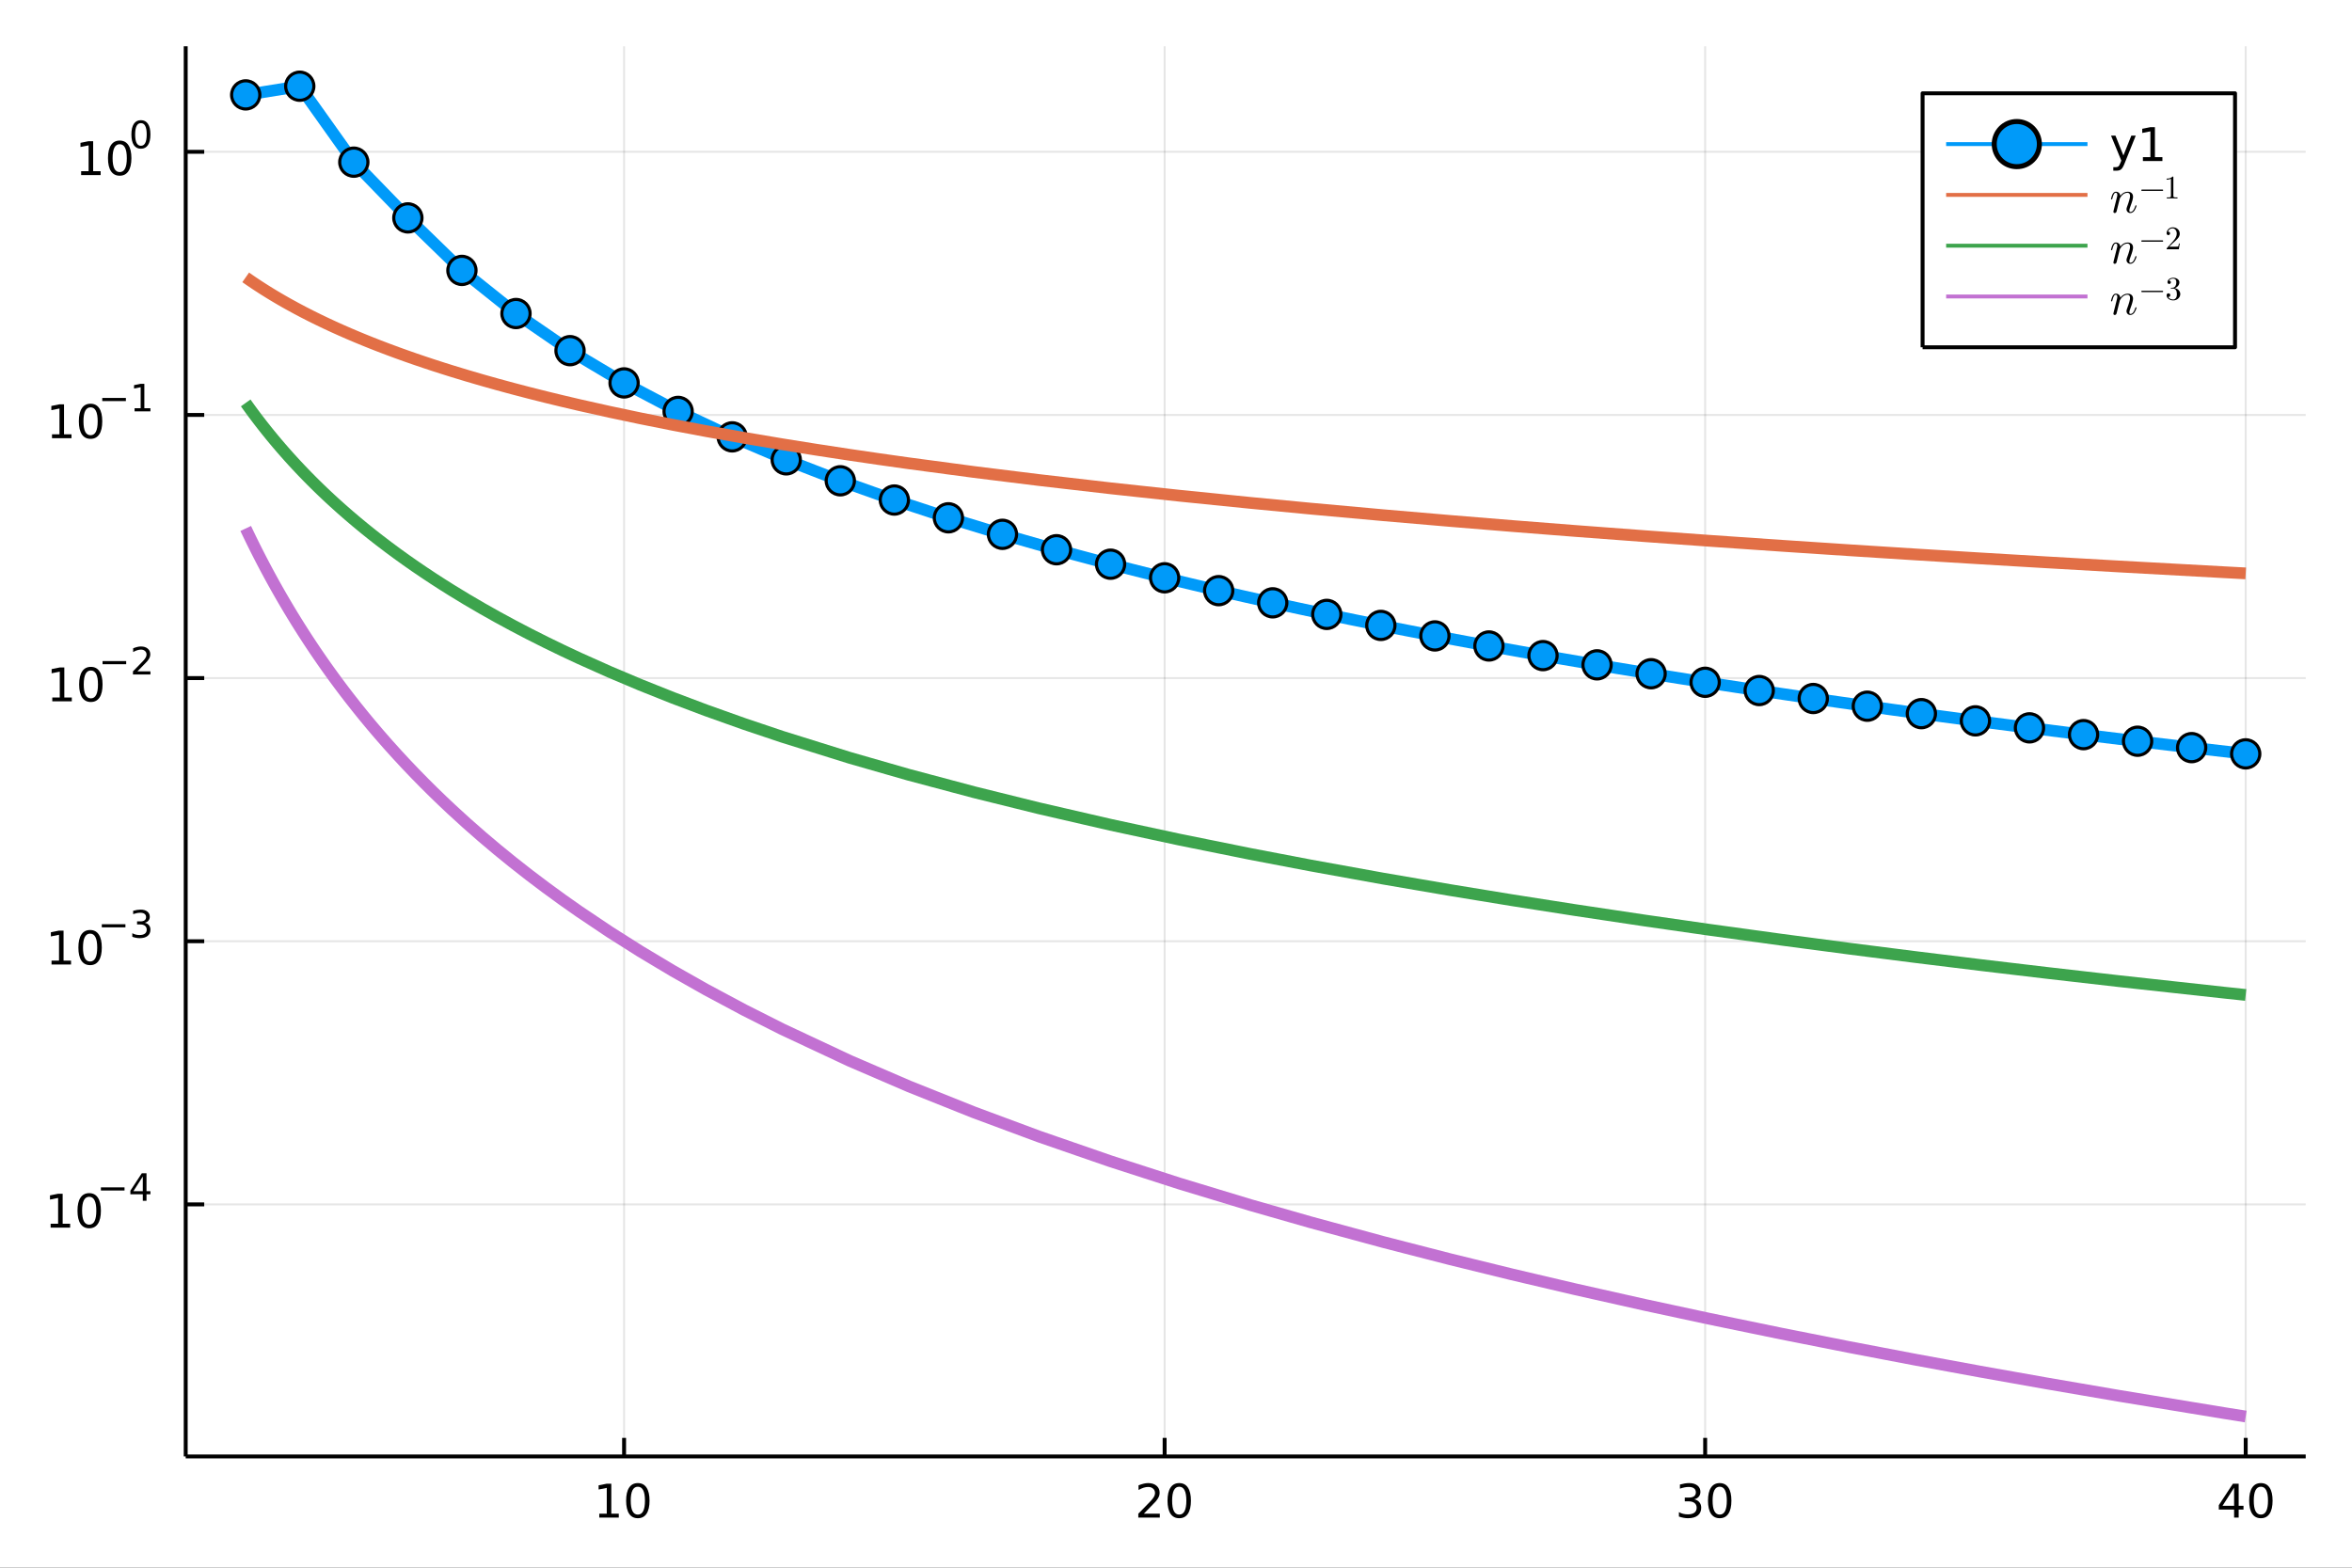 <?xml version="1.0" encoding="utf-8"?>
<svg xmlns="http://www.w3.org/2000/svg" xmlns:xlink="http://www.w3.org/1999/xlink" width="600" height="400" viewBox="0 0 2400 1600">
<rect x="0" y="0" width="2400" height="1600" fill="#333333" stroke="none"/>
<defs>
  <clipPath id="clip930">
    <rect x="0" y="0" width="2400" height="1600"/>
  </clipPath>
</defs>
<path clip-path="url(#clip930)" d="
M0 1600 L2400 1600 L2400 0 L0 0  Z
  " fill="#ffffff" fill-rule="evenodd" fill-opacity="1"/>
<defs>
  <clipPath id="clip931">
    <rect x="480" y="0" width="1681" height="1600"/>
  </clipPath>
</defs>
<defs>
  <clipPath id="clip932">
    <rect x="213" y="47" width="2140" height="1440"/>
  </clipPath>
</defs>
<path clip-path="url(#clip930)" d="
M189.496 1486.45 L2352.76 1486.45 L2352.76 47.244 L189.496 47.244  Z
  " fill="#ffffff" fill-rule="evenodd" fill-opacity="1"/>
<defs>
  <clipPath id="clip933">
    <rect x="189" y="47" width="2164" height="1440"/>
  </clipPath>
</defs>
<polyline clip-path="url(#clip933)" style="stroke:#000000; stroke-linecap:butt; stroke-linejoin:round; stroke-width:2; stroke-opacity:0.1; fill:none" points="
  636.82,1486.45 636.82,47.244 
  "/>
<polyline clip-path="url(#clip933)" style="stroke:#000000; stroke-linecap:butt; stroke-linejoin:round; stroke-width:2; stroke-opacity:0.1; fill:none" points="
  1188.39,1486.45 1188.39,47.244 
  "/>
<polyline clip-path="url(#clip933)" style="stroke:#000000; stroke-linecap:butt; stroke-linejoin:round; stroke-width:2; stroke-opacity:0.1; fill:none" points="
  1739.96,1486.45 1739.96,47.244 
  "/>
<polyline clip-path="url(#clip933)" style="stroke:#000000; stroke-linecap:butt; stroke-linejoin:round; stroke-width:2; stroke-opacity:0.1; fill:none" points="
  2291.53,1486.45 2291.53,47.244 
  "/>
<polyline clip-path="url(#clip930)" style="stroke:#000000; stroke-linecap:butt; stroke-linejoin:round; stroke-width:4; stroke-opacity:1; fill:none" points="
  189.496,1486.45 2352.76,1486.45 
  "/>
<polyline clip-path="url(#clip930)" style="stroke:#000000; stroke-linecap:butt; stroke-linejoin:round; stroke-width:4; stroke-opacity:1; fill:none" points="
  636.82,1486.45 636.82,1467.55 
  "/>
<polyline clip-path="url(#clip930)" style="stroke:#000000; stroke-linecap:butt; stroke-linejoin:round; stroke-width:4; stroke-opacity:1; fill:none" points="
  1188.39,1486.45 1188.39,1467.55 
  "/>
<polyline clip-path="url(#clip930)" style="stroke:#000000; stroke-linecap:butt; stroke-linejoin:round; stroke-width:4; stroke-opacity:1; fill:none" points="
  1739.96,1486.45 1739.96,1467.55 
  "/>
<polyline clip-path="url(#clip930)" style="stroke:#000000; stroke-linecap:butt; stroke-linejoin:round; stroke-width:4; stroke-opacity:1; fill:none" points="
  2291.53,1486.45 2291.53,1467.55 
  "/>
<path clip-path="url(#clip930)" d="M611.507 1544.91 L619.146 1544.91 L619.146 1518.55 L610.836 1520.21 L610.836 1515.95 L619.1 1514.29 L623.776 1514.29 L623.776 1544.91 L631.415 1544.91 L631.415 1548.85 L611.507 1548.85 L611.507 1544.91 Z" fill="#000000" fill-rule="evenodd" fill-opacity="1" /><path clip-path="url(#clip930)" d="M650.859 1517.37 Q647.248 1517.37 645.419 1520.93 Q643.614 1524.47 643.614 1531.6 Q643.614 1538.71 645.419 1542.27 Q647.248 1545.82 650.859 1545.82 Q654.493 1545.82 656.299 1542.27 Q658.127 1538.71 658.127 1531.6 Q658.127 1524.47 656.299 1520.93 Q654.493 1517.37 650.859 1517.37 M650.859 1513.66 Q656.669 1513.66 659.725 1518.27 Q662.803 1522.85 662.803 1531.6 Q662.803 1540.33 659.725 1544.94 Q656.669 1549.52 650.859 1549.52 Q645.049 1549.52 641.97 1544.94 Q638.915 1540.33 638.915 1531.6 Q638.915 1522.85 641.97 1518.27 Q645.049 1513.66 650.859 1513.66 Z" fill="#000000" fill-rule="evenodd" fill-opacity="1" /><path clip-path="url(#clip930)" d="M1167.16 1544.91 L1183.48 1544.91 L1183.48 1548.85 L1161.54 1548.85 L1161.54 1544.91 Q1164.2 1542.16 1168.78 1537.53 Q1173.39 1532.88 1174.57 1531.53 Q1176.82 1529.01 1177.7 1527.27 Q1178.6 1525.51 1178.6 1523.82 Q1178.6 1521.07 1176.65 1519.33 Q1174.73 1517.6 1171.63 1517.6 Q1169.43 1517.6 1166.98 1518.36 Q1164.55 1519.13 1161.77 1520.68 L1161.77 1515.95 Q1164.59 1514.82 1167.05 1514.24 Q1169.5 1513.66 1171.54 1513.66 Q1176.91 1513.66 1180.1 1516.35 Q1183.3 1519.03 1183.3 1523.52 Q1183.3 1525.65 1182.49 1527.57 Q1181.7 1529.47 1179.59 1532.07 Q1179.02 1532.74 1175.91 1535.95 Q1172.81 1539.15 1167.16 1544.91 Z" fill="#000000" fill-rule="evenodd" fill-opacity="1" /><path clip-path="url(#clip930)" d="M1203.3 1517.37 Q1199.69 1517.37 1197.86 1520.93 Q1196.05 1524.47 1196.05 1531.6 Q1196.05 1538.71 1197.86 1542.27 Q1199.69 1545.82 1203.3 1545.82 Q1206.93 1545.82 1208.74 1542.27 Q1210.57 1538.71 1210.57 1531.6 Q1210.57 1524.47 1208.74 1520.93 Q1206.93 1517.37 1203.3 1517.37 M1203.3 1513.66 Q1209.11 1513.66 1212.16 1518.27 Q1215.24 1522.85 1215.24 1531.6 Q1215.24 1540.33 1212.16 1544.94 Q1209.11 1549.52 1203.3 1549.52 Q1197.49 1549.52 1194.41 1544.94 Q1191.35 1540.33 1191.35 1531.6 Q1191.35 1522.85 1194.41 1518.27 Q1197.49 1513.66 1203.3 1513.66 Z" fill="#000000" fill-rule="evenodd" fill-opacity="1" /><path clip-path="url(#clip930)" d="M1728.8 1530.21 Q1732.16 1530.93 1734.04 1533.2 Q1735.93 1535.47 1735.93 1538.8 Q1735.93 1543.92 1732.41 1546.72 Q1728.9 1549.52 1722.41 1549.52 Q1720.24 1549.52 1717.92 1549.08 Q1715.63 1548.66 1713.18 1547.81 L1713.18 1543.29 Q1715.12 1544.43 1717.44 1545.01 Q1719.75 1545.58 1722.28 1545.58 Q1726.67 1545.58 1728.97 1543.85 Q1731.28 1542.11 1731.28 1538.8 Q1731.28 1535.75 1729.13 1534.03 Q1727 1532.3 1723.18 1532.3 L1719.15 1532.3 L1719.15 1528.45 L1723.36 1528.45 Q1726.81 1528.45 1728.64 1527.09 Q1730.47 1525.7 1730.47 1523.11 Q1730.47 1520.45 1728.57 1519.03 Q1726.7 1517.6 1723.18 1517.6 Q1721.26 1517.6 1719.06 1518.01 Q1716.86 1518.43 1714.22 1519.31 L1714.22 1515.14 Q1716.88 1514.4 1719.2 1514.03 Q1721.54 1513.66 1723.6 1513.66 Q1728.92 1513.66 1732.02 1516.09 Q1735.12 1518.5 1735.12 1522.62 Q1735.12 1525.49 1733.48 1527.48 Q1731.84 1529.45 1728.8 1530.21 Z" fill="#000000" fill-rule="evenodd" fill-opacity="1" /><path clip-path="url(#clip930)" d="M1754.8 1517.37 Q1751.19 1517.37 1749.36 1520.93 Q1747.55 1524.47 1747.55 1531.6 Q1747.55 1538.71 1749.36 1542.27 Q1751.19 1545.82 1754.8 1545.82 Q1758.43 1545.82 1760.24 1542.27 Q1762.07 1538.71 1762.07 1531.6 Q1762.07 1524.47 1760.24 1520.93 Q1758.43 1517.37 1754.8 1517.37 M1754.8 1513.66 Q1760.61 1513.66 1763.66 1518.27 Q1766.74 1522.85 1766.74 1531.6 Q1766.74 1540.33 1763.66 1544.94 Q1760.61 1549.52 1754.8 1549.52 Q1748.99 1549.52 1745.91 1544.94 Q1742.85 1540.33 1742.85 1531.6 Q1742.85 1522.85 1745.91 1518.27 Q1748.99 1513.66 1754.8 1513.66 Z" fill="#000000" fill-rule="evenodd" fill-opacity="1" /><path clip-path="url(#clip930)" d="M2279.7 1518.36 L2267.9 1536.81 L2279.7 1536.81 L2279.7 1518.36 M2278.48 1514.29 L2284.36 1514.29 L2284.36 1536.81 L2289.29 1536.81 L2289.29 1540.7 L2284.36 1540.7 L2284.36 1548.85 L2279.7 1548.85 L2279.7 1540.7 L2264.1 1540.7 L2264.1 1536.19 L2278.48 1514.29 Z" fill="#000000" fill-rule="evenodd" fill-opacity="1" /><path clip-path="url(#clip930)" d="M2307.02 1517.37 Q2303.41 1517.37 2301.58 1520.93 Q2299.77 1524.47 2299.77 1531.6 Q2299.77 1538.71 2301.58 1542.27 Q2303.41 1545.82 2307.02 1545.82 Q2310.65 1545.82 2312.46 1542.27 Q2314.29 1538.71 2314.29 1531.6 Q2314.29 1524.47 2312.46 1520.93 Q2310.65 1517.37 2307.02 1517.37 M2307.02 1513.66 Q2312.83 1513.66 2315.88 1518.27 Q2318.96 1522.85 2318.96 1531.6 Q2318.96 1540.33 2315.88 1544.94 Q2312.83 1549.52 2307.02 1549.52 Q2301.21 1549.52 2298.13 1544.94 Q2295.07 1540.33 2295.07 1531.6 Q2295.07 1522.85 2298.13 1518.27 Q2301.21 1513.66 2307.02 1513.66 Z" fill="#000000" fill-rule="evenodd" fill-opacity="1" /><polyline clip-path="url(#clip933)" style="stroke:#000000; stroke-linecap:butt; stroke-linejoin:round; stroke-width:2; stroke-opacity:0.1; fill:none" points="
  189.496,1229.2 2352.76,1229.2 
  "/>
<polyline clip-path="url(#clip933)" style="stroke:#000000; stroke-linecap:butt; stroke-linejoin:round; stroke-width:2; stroke-opacity:0.1; fill:none" points="
  189.496,960.634 2352.76,960.634 
  "/>
<polyline clip-path="url(#clip933)" style="stroke:#000000; stroke-linecap:butt; stroke-linejoin:round; stroke-width:2; stroke-opacity:0.1; fill:none" points="
  189.496,692.066 2352.76,692.066 
  "/>
<polyline clip-path="url(#clip933)" style="stroke:#000000; stroke-linecap:butt; stroke-linejoin:round; stroke-width:2; stroke-opacity:0.1; fill:none" points="
  189.496,423.499 2352.76,423.499 
  "/>
<polyline clip-path="url(#clip933)" style="stroke:#000000; stroke-linecap:butt; stroke-linejoin:round; stroke-width:2; stroke-opacity:0.1; fill:none" points="
  189.496,154.931 2352.76,154.931 
  "/>
<polyline clip-path="url(#clip930)" style="stroke:#000000; stroke-linecap:butt; stroke-linejoin:round; stroke-width:4; stroke-opacity:1; fill:none" points="
  189.496,1486.45 189.496,47.244 
  "/>
<polyline clip-path="url(#clip930)" style="stroke:#000000; stroke-linecap:butt; stroke-linejoin:round; stroke-width:4; stroke-opacity:1; fill:none" points="
  189.496,1229.2 208.394,1229.2 
  "/>
<polyline clip-path="url(#clip930)" style="stroke:#000000; stroke-linecap:butt; stroke-linejoin:round; stroke-width:4; stroke-opacity:1; fill:none" points="
  189.496,960.634 208.394,960.634 
  "/>
<polyline clip-path="url(#clip930)" style="stroke:#000000; stroke-linecap:butt; stroke-linejoin:round; stroke-width:4; stroke-opacity:1; fill:none" points="
  189.496,692.066 208.394,692.066 
  "/>
<polyline clip-path="url(#clip930)" style="stroke:#000000; stroke-linecap:butt; stroke-linejoin:round; stroke-width:4; stroke-opacity:1; fill:none" points="
  189.496,423.499 208.394,423.499 
  "/>
<polyline clip-path="url(#clip930)" style="stroke:#000000; stroke-linecap:butt; stroke-linejoin:round; stroke-width:4; stroke-opacity:1; fill:none" points="
  189.496,154.931 208.394,154.931 
  "/>
<path clip-path="url(#clip930)" d="M51.663 1248.99 L59.302 1248.99 L59.302 1222.63 L50.992 1224.3 L50.992 1220.04 L59.256 1218.37 L63.932 1218.37 L63.932 1248.99 L71.571 1248.99 L71.571 1252.93 L51.663 1252.93 L51.663 1248.99 Z" fill="#000000" fill-rule="evenodd" fill-opacity="1" /><path clip-path="url(#clip930)" d="M91.015 1221.45 Q87.404 1221.45 85.575 1225.01 Q83.77 1228.55 83.77 1235.68 Q83.77 1242.79 85.575 1246.36 Q87.404 1249.9 91.015 1249.9 Q94.649 1249.9 96.455 1246.36 Q98.284 1242.79 98.284 1235.68 Q98.284 1228.55 96.455 1225.01 Q94.649 1221.45 91.015 1221.45 M91.015 1217.74 Q96.825 1217.74 99.881 1222.35 Q102.959 1226.93 102.959 1235.68 Q102.959 1244.41 99.881 1249.02 Q96.825 1253.6 91.015 1253.6 Q85.205 1253.6 82.126 1249.02 Q79.071 1244.41 79.071 1235.68 Q79.071 1226.93 82.126 1222.35 Q85.205 1217.74 91.015 1217.74 Z" fill="#000000" fill-rule="evenodd" fill-opacity="1" /><path clip-path="url(#clip930)" d="M102.959 1211.85 L127.071 1211.85 L127.071 1215.04 L102.959 1215.04 L102.959 1211.85 Z" fill="#000000" fill-rule="evenodd" fill-opacity="1" /><path clip-path="url(#clip930)" d="M145.71 1200.75 L136.118 1215.74 L145.71 1215.74 L145.71 1200.75 M144.713 1197.44 L149.49 1197.44 L149.49 1215.74 L153.496 1215.74 L153.496 1218.9 L149.49 1218.9 L149.49 1225.52 L145.71 1225.52 L145.71 1218.9 L133.033 1218.9 L133.033 1215.23 L144.713 1197.44 Z" fill="#000000" fill-rule="evenodd" fill-opacity="1" /><path clip-path="url(#clip930)" d="M52.585 980.427 L60.224 980.427 L60.224 954.061 L51.914 955.728 L51.914 951.468 L60.178 949.802 L64.853 949.802 L64.853 980.427 L72.492 980.427 L72.492 984.362 L52.585 984.362 L52.585 980.427 Z" fill="#000000" fill-rule="evenodd" fill-opacity="1" /><path clip-path="url(#clip930)" d="M91.937 952.88 Q88.326 952.88 86.497 956.445 Q84.691 959.987 84.691 967.116 Q84.691 974.223 86.497 977.788 Q88.326 981.329 91.937 981.329 Q95.571 981.329 97.376 977.788 Q99.205 974.223 99.205 967.116 Q99.205 959.987 97.376 956.445 Q95.571 952.88 91.937 952.88 M91.937 949.177 Q97.747 949.177 100.802 953.783 Q103.881 958.366 103.881 967.116 Q103.881 975.843 100.802 980.45 Q97.747 985.033 91.937 985.033 Q86.126 985.033 83.048 980.45 Q79.992 975.843 79.992 967.116 Q79.992 958.366 83.048 953.783 Q86.126 949.177 91.937 949.177 Z" fill="#000000" fill-rule="evenodd" fill-opacity="1" /><path clip-path="url(#clip930)" d="M103.881 943.278 L127.993 943.278 L127.993 946.475 L103.881 946.475 L103.881 943.278 Z" fill="#000000" fill-rule="evenodd" fill-opacity="1" /><path clip-path="url(#clip930)" d="M147.703 941.811 Q150.43 942.394 151.954 944.237 Q153.496 946.08 153.496 948.789 Q153.496 952.945 150.637 955.221 Q147.778 957.497 142.512 957.497 Q140.744 957.497 138.863 957.139 Q137.002 956.801 135.008 956.105 L135.008 952.437 Q136.588 953.359 138.469 953.829 Q140.349 954.299 142.399 954.299 Q145.973 954.299 147.835 952.889 Q149.716 951.478 149.716 948.789 Q149.716 946.306 147.966 944.914 Q146.236 943.504 143.133 943.504 L139.86 943.504 L139.86 940.382 L143.283 940.382 Q146.086 940.382 147.571 939.272 Q149.057 938.144 149.057 936.037 Q149.057 933.874 147.515 932.727 Q145.992 931.561 143.133 931.561 Q141.572 931.561 139.785 931.899 Q137.998 932.238 135.854 932.953 L135.854 929.567 Q138.017 928.965 139.898 928.664 Q141.797 928.363 143.471 928.363 Q147.797 928.363 150.317 930.338 Q152.838 932.294 152.838 935.642 Q152.838 937.974 151.502 939.592 Q150.167 941.19 147.703 941.811 Z" fill="#000000" fill-rule="evenodd" fill-opacity="1" /><path clip-path="url(#clip930)" d="M53.356 711.859 L60.995 711.859 L60.995 685.493 L52.685 687.16 L52.685 682.901 L60.949 681.234 L65.625 681.234 L65.625 711.859 L73.263 711.859 L73.263 715.794 L53.356 715.794 L53.356 711.859 Z" fill="#000000" fill-rule="evenodd" fill-opacity="1" /><path clip-path="url(#clip930)" d="M92.708 684.313 Q89.097 684.313 87.268 687.877 Q85.462 691.419 85.462 698.549 Q85.462 705.655 87.268 709.22 Q89.097 712.762 92.708 712.762 Q96.342 712.762 98.147 709.22 Q99.976 705.655 99.976 698.549 Q99.976 691.419 98.147 687.877 Q96.342 684.313 92.708 684.313 M92.708 680.609 Q98.518 680.609 101.573 685.215 Q104.652 689.799 104.652 698.549 Q104.652 707.276 101.573 711.882 Q98.518 716.465 92.708 716.465 Q86.898 716.465 83.819 711.882 Q80.763 707.276 80.763 698.549 Q80.763 689.799 83.819 685.215 Q86.898 680.609 92.708 680.609 Z" fill="#000000" fill-rule="evenodd" fill-opacity="1" /><path clip-path="url(#clip930)" d="M104.652 674.71 L128.764 674.71 L128.764 677.908 L104.652 677.908 L104.652 674.71 Z" fill="#000000" fill-rule="evenodd" fill-opacity="1" /><path clip-path="url(#clip930)" d="M140.236 685.186 L153.496 685.186 L153.496 688.384 L135.666 688.384 L135.666 685.186 Q137.829 682.948 141.553 679.187 Q145.296 675.406 146.255 674.315 Q148.079 672.265 148.794 670.855 Q149.527 669.425 149.527 668.052 Q149.527 665.814 147.948 664.404 Q146.387 662.993 143.866 662.993 Q142.08 662.993 140.086 663.614 Q138.111 664.234 135.854 665.495 L135.854 661.658 Q138.149 660.736 140.142 660.266 Q142.136 659.796 143.791 659.796 Q148.155 659.796 150.75 661.977 Q153.345 664.159 153.345 667.808 Q153.345 669.538 152.687 671.099 Q152.048 672.641 150.336 674.748 Q149.866 675.293 147.346 677.908 Q144.826 680.503 140.236 685.186 Z" fill="#000000" fill-rule="evenodd" fill-opacity="1" /><path clip-path="url(#clip930)" d="M53.055 443.291 L60.694 443.291 L60.694 416.926 L52.384 418.592 L52.384 414.333 L60.648 412.666 L65.324 412.666 L65.324 443.291 L72.963 443.291 L72.963 447.226 L53.055 447.226 L53.055 443.291 Z" fill="#000000" fill-rule="evenodd" fill-opacity="1" /><path clip-path="url(#clip930)" d="M92.407 415.745 Q88.796 415.745 86.967 419.31 Q85.162 422.851 85.162 429.981 Q85.162 437.087 86.967 440.652 Q88.796 444.194 92.407 444.194 Q96.041 444.194 97.847 440.652 Q99.675 437.087 99.675 429.981 Q99.675 422.851 97.847 419.31 Q96.041 415.745 92.407 415.745 M92.407 412.041 Q98.217 412.041 101.273 416.648 Q104.351 421.231 104.351 429.981 Q104.351 438.708 101.273 443.314 Q98.217 447.898 92.407 447.898 Q86.597 447.898 83.518 443.314 Q80.463 438.708 80.463 429.981 Q80.463 421.231 83.518 416.648 Q86.597 412.041 92.407 412.041 Z" fill="#000000" fill-rule="evenodd" fill-opacity="1" /><path clip-path="url(#clip930)" d="M104.351 406.143 L128.463 406.143 L128.463 409.34 L104.351 409.34 L104.351 406.143 Z" fill="#000000" fill-rule="evenodd" fill-opacity="1" /><path clip-path="url(#clip930)" d="M137.321 416.619 L143.528 416.619 L143.528 395.197 L136.776 396.551 L136.776 393.09 L143.49 391.736 L147.289 391.736 L147.289 416.619 L153.496 416.619 L153.496 419.816 L137.321 419.816 L137.321 416.619 Z" fill="#000000" fill-rule="evenodd" fill-opacity="1" /><path clip-path="url(#clip930)" d="M82.79 174.723 L90.429 174.723 L90.429 148.358 L82.119 150.024 L82.119 145.765 L90.383 144.099 L95.059 144.099 L95.059 174.723 L102.698 174.723 L102.698 178.659 L82.79 178.659 L82.79 174.723 Z" fill="#000000" fill-rule="evenodd" fill-opacity="1" /><path clip-path="url(#clip930)" d="M122.142 147.177 Q118.531 147.177 116.702 150.742 Q114.897 154.284 114.897 161.413 Q114.897 168.52 116.702 172.085 Q118.531 175.626 122.142 175.626 Q125.776 175.626 127.582 172.085 Q129.41 168.52 129.41 161.413 Q129.41 154.284 127.582 150.742 Q125.776 147.177 122.142 147.177 M122.142 143.474 Q127.952 143.474 131.008 148.08 Q134.086 152.663 134.086 161.413 Q134.086 170.14 131.008 174.747 Q127.952 179.33 122.142 179.33 Q116.332 179.33 113.253 174.747 Q110.198 170.14 110.198 161.413 Q110.198 152.663 113.253 148.08 Q116.332 143.474 122.142 143.474 Z" fill="#000000" fill-rule="evenodd" fill-opacity="1" /><path clip-path="url(#clip930)" d="M143.791 125.67 Q140.857 125.67 139.371 128.566 Q137.904 131.444 137.904 137.236 Q137.904 143.01 139.371 145.907 Q140.857 148.784 143.791 148.784 Q146.744 148.784 148.211 145.907 Q149.697 143.01 149.697 137.236 Q149.697 131.444 148.211 128.566 Q146.744 125.67 143.791 125.67 M143.791 122.66 Q148.512 122.66 150.994 126.403 Q153.496 130.127 153.496 137.236 Q153.496 144.327 150.994 148.07 Q148.512 151.794 143.791 151.794 Q139.07 151.794 136.569 148.07 Q134.086 144.327 134.086 137.236 Q134.086 130.127 136.569 126.403 Q139.07 122.66 143.791 122.66 Z" fill="#000000" fill-rule="evenodd" fill-opacity="1" /><polyline clip-path="url(#clip933)" style="stroke:#009af9; stroke-linecap:butt; stroke-linejoin:round; stroke-width:12; stroke-opacity:1; fill:none" points="
  250.72,96.844 305.877,87.976 361.034,165.503 416.191,222.39 471.349,275.982 526.506,319.999 581.663,357.887 636.82,390.809 691.977,419.879 747.134,445.861 
  802.291,469.328 857.448,490.711 912.605,510.341 967.762,528.48 1022.92,545.334 1078.08,561.07 1133.23,575.826 1188.39,589.715 1243.55,602.833 1298.7,615.259 
  1353.86,627.062 1409.02,638.302 1464.18,649.029 1519.33,659.288 1574.49,669.118 1629.65,678.552 1684.8,687.622 1739.96,696.354 1795.12,704.773 1850.28,712.9 
  1905.43,720.754 1960.59,728.354 2015.75,735.714 2070.9,742.851 2126.06,749.776 2181.22,756.502 2236.37,763.04 2291.53,769.401 
  "/>
<circle clip-path="url(#clip933)" cx="250.72" cy="96.844" r="14.4" fill="#009af9" fill-rule="evenodd" fill-opacity="1" stroke="#000000" stroke-opacity="1" stroke-width="3.2"/>
<circle clip-path="url(#clip933)" cx="305.877" cy="87.976" r="14.4" fill="#009af9" fill-rule="evenodd" fill-opacity="1" stroke="#000000" stroke-opacity="1" stroke-width="3.2"/>
<circle clip-path="url(#clip933)" cx="361.034" cy="165.503" r="14.4" fill="#009af9" fill-rule="evenodd" fill-opacity="1" stroke="#000000" stroke-opacity="1" stroke-width="3.2"/>
<circle clip-path="url(#clip933)" cx="416.191" cy="222.39" r="14.4" fill="#009af9" fill-rule="evenodd" fill-opacity="1" stroke="#000000" stroke-opacity="1" stroke-width="3.2"/>
<circle clip-path="url(#clip933)" cx="471.349" cy="275.982" r="14.4" fill="#009af9" fill-rule="evenodd" fill-opacity="1" stroke="#000000" stroke-opacity="1" stroke-width="3.2"/>
<circle clip-path="url(#clip933)" cx="526.506" cy="319.999" r="14.4" fill="#009af9" fill-rule="evenodd" fill-opacity="1" stroke="#000000" stroke-opacity="1" stroke-width="3.2"/>
<circle clip-path="url(#clip933)" cx="581.663" cy="357.887" r="14.4" fill="#009af9" fill-rule="evenodd" fill-opacity="1" stroke="#000000" stroke-opacity="1" stroke-width="3.2"/>
<circle clip-path="url(#clip933)" cx="636.82" cy="390.809" r="14.4" fill="#009af9" fill-rule="evenodd" fill-opacity="1" stroke="#000000" stroke-opacity="1" stroke-width="3.2"/>
<circle clip-path="url(#clip933)" cx="691.977" cy="419.879" r="14.4" fill="#009af9" fill-rule="evenodd" fill-opacity="1" stroke="#000000" stroke-opacity="1" stroke-width="3.2"/>
<circle clip-path="url(#clip933)" cx="747.134" cy="445.861" r="14.4" fill="#009af9" fill-rule="evenodd" fill-opacity="1" stroke="#000000" stroke-opacity="1" stroke-width="3.2"/>
<circle clip-path="url(#clip933)" cx="802.291" cy="469.328" r="14.4" fill="#009af9" fill-rule="evenodd" fill-opacity="1" stroke="#000000" stroke-opacity="1" stroke-width="3.2"/>
<circle clip-path="url(#clip933)" cx="857.448" cy="490.711" r="14.4" fill="#009af9" fill-rule="evenodd" fill-opacity="1" stroke="#000000" stroke-opacity="1" stroke-width="3.2"/>
<circle clip-path="url(#clip933)" cx="912.605" cy="510.341" r="14.4" fill="#009af9" fill-rule="evenodd" fill-opacity="1" stroke="#000000" stroke-opacity="1" stroke-width="3.2"/>
<circle clip-path="url(#clip933)" cx="967.762" cy="528.48" r="14.4" fill="#009af9" fill-rule="evenodd" fill-opacity="1" stroke="#000000" stroke-opacity="1" stroke-width="3.2"/>
<circle clip-path="url(#clip933)" cx="1022.92" cy="545.334" r="14.4" fill="#009af9" fill-rule="evenodd" fill-opacity="1" stroke="#000000" stroke-opacity="1" stroke-width="3.2"/>
<circle clip-path="url(#clip933)" cx="1078.08" cy="561.07" r="14.4" fill="#009af9" fill-rule="evenodd" fill-opacity="1" stroke="#000000" stroke-opacity="1" stroke-width="3.2"/>
<circle clip-path="url(#clip933)" cx="1133.23" cy="575.826" r="14.4" fill="#009af9" fill-rule="evenodd" fill-opacity="1" stroke="#000000" stroke-opacity="1" stroke-width="3.2"/>
<circle clip-path="url(#clip933)" cx="1188.39" cy="589.715" r="14.4" fill="#009af9" fill-rule="evenodd" fill-opacity="1" stroke="#000000" stroke-opacity="1" stroke-width="3.2"/>
<circle clip-path="url(#clip933)" cx="1243.55" cy="602.833" r="14.4" fill="#009af9" fill-rule="evenodd" fill-opacity="1" stroke="#000000" stroke-opacity="1" stroke-width="3.2"/>
<circle clip-path="url(#clip933)" cx="1298.7" cy="615.259" r="14.4" fill="#009af9" fill-rule="evenodd" fill-opacity="1" stroke="#000000" stroke-opacity="1" stroke-width="3.2"/>
<circle clip-path="url(#clip933)" cx="1353.86" cy="627.062" r="14.4" fill="#009af9" fill-rule="evenodd" fill-opacity="1" stroke="#000000" stroke-opacity="1" stroke-width="3.2"/>
<circle clip-path="url(#clip933)" cx="1409.02" cy="638.302" r="14.4" fill="#009af9" fill-rule="evenodd" fill-opacity="1" stroke="#000000" stroke-opacity="1" stroke-width="3.2"/>
<circle clip-path="url(#clip933)" cx="1464.18" cy="649.029" r="14.4" fill="#009af9" fill-rule="evenodd" fill-opacity="1" stroke="#000000" stroke-opacity="1" stroke-width="3.2"/>
<circle clip-path="url(#clip933)" cx="1519.33" cy="659.288" r="14.4" fill="#009af9" fill-rule="evenodd" fill-opacity="1" stroke="#000000" stroke-opacity="1" stroke-width="3.2"/>
<circle clip-path="url(#clip933)" cx="1574.49" cy="669.118" r="14.4" fill="#009af9" fill-rule="evenodd" fill-opacity="1" stroke="#000000" stroke-opacity="1" stroke-width="3.2"/>
<circle clip-path="url(#clip933)" cx="1629.65" cy="678.552" r="14.4" fill="#009af9" fill-rule="evenodd" fill-opacity="1" stroke="#000000" stroke-opacity="1" stroke-width="3.2"/>
<circle clip-path="url(#clip933)" cx="1684.8" cy="687.622" r="14.4" fill="#009af9" fill-rule="evenodd" fill-opacity="1" stroke="#000000" stroke-opacity="1" stroke-width="3.2"/>
<circle clip-path="url(#clip933)" cx="1739.96" cy="696.354" r="14.4" fill="#009af9" fill-rule="evenodd" fill-opacity="1" stroke="#000000" stroke-opacity="1" stroke-width="3.2"/>
<circle clip-path="url(#clip933)" cx="1795.12" cy="704.773" r="14.4" fill="#009af9" fill-rule="evenodd" fill-opacity="1" stroke="#000000" stroke-opacity="1" stroke-width="3.2"/>
<circle clip-path="url(#clip933)" cx="1850.28" cy="712.9" r="14.4" fill="#009af9" fill-rule="evenodd" fill-opacity="1" stroke="#000000" stroke-opacity="1" stroke-width="3.2"/>
<circle clip-path="url(#clip933)" cx="1905.43" cy="720.754" r="14.4" fill="#009af9" fill-rule="evenodd" fill-opacity="1" stroke="#000000" stroke-opacity="1" stroke-width="3.2"/>
<circle clip-path="url(#clip933)" cx="1960.59" cy="728.354" r="14.4" fill="#009af9" fill-rule="evenodd" fill-opacity="1" stroke="#000000" stroke-opacity="1" stroke-width="3.2"/>
<circle clip-path="url(#clip933)" cx="2015.75" cy="735.714" r="14.4" fill="#009af9" fill-rule="evenodd" fill-opacity="1" stroke="#000000" stroke-opacity="1" stroke-width="3.2"/>
<circle clip-path="url(#clip933)" cx="2070.9" cy="742.851" r="14.4" fill="#009af9" fill-rule="evenodd" fill-opacity="1" stroke="#000000" stroke-opacity="1" stroke-width="3.2"/>
<circle clip-path="url(#clip933)" cx="2126.06" cy="749.776" r="14.4" fill="#009af9" fill-rule="evenodd" fill-opacity="1" stroke="#000000" stroke-opacity="1" stroke-width="3.2"/>
<circle clip-path="url(#clip933)" cx="2181.22" cy="756.502" r="14.4" fill="#009af9" fill-rule="evenodd" fill-opacity="1" stroke="#000000" stroke-opacity="1" stroke-width="3.2"/>
<circle clip-path="url(#clip933)" cx="2236.37" cy="763.04" r="14.4" fill="#009af9" fill-rule="evenodd" fill-opacity="1" stroke="#000000" stroke-opacity="1" stroke-width="3.2"/>
<circle clip-path="url(#clip933)" cx="2291.53" cy="769.401" r="14.4" fill="#009af9" fill-rule="evenodd" fill-opacity="1" stroke="#000000" stroke-opacity="1" stroke-width="3.2"/>
<polyline clip-path="url(#clip933)" style="stroke:#e26f46; stroke-linecap:butt; stroke-linejoin:round; stroke-width:12; stroke-opacity:1; fill:none" points="
  250.72,283.07 252.381,284.235 254.042,285.389 255.703,286.531 257.364,287.662 259.025,288.782 260.685,289.891 262.346,290.99 264.007,292.079 267.846,294.557 
  271.686,296.984 275.525,299.362 279.364,301.692 283.203,303.976 287.042,306.217 290.882,308.415 294.721,310.573 302.399,314.772 310.078,318.825 317.756,322.742 
  325.435,326.531 333.113,330.202 340.792,333.76 348.47,337.213 356.149,340.567 363.827,343.827 371.506,346.998 379.184,350.086 386.863,353.094 396.092,356.609 
  405.32,360.022 414.549,363.337 423.778,366.561 433.007,369.698 442.236,372.753 451.465,375.73 460.694,378.633 476.3,383.383 491.905,387.947 507.511,392.34 
  523.117,396.573 540.069,401.003 557.022,405.271 573.974,409.389 590.926,413.366 622.183,420.362 653.44,426.961 686.951,433.645 720.462,439.967 759.287,446.886 
  798.113,453.419 832.617,458.932 867.12,464.196 897.377,468.624 927.633,472.891 993.609,481.686 1059.98,489.911 1133.35,498.376 1203.17,505.898 1275.77,513.236 
  1336.87,519.075 1411.48,525.828 1479.82,531.689 1542.95,536.852 1606.89,541.859 1678.54,547.226 1743.48,551.886 1817.82,557.001 1886.66,561.546 1954.53,565.859 
  2020.42,569.9 2087.96,573.901 2161.97,578.134 2269.48,584.021 2291.53,585.193 
  "/>
<polyline clip-path="url(#clip933)" style="stroke:#3da44d; stroke-linecap:butt; stroke-linejoin:round; stroke-width:12; stroke-opacity:1; fill:none" points="
  250.72,411.21 252.381,413.539 254.042,415.846 255.703,418.13 257.364,420.392 259.025,422.632 260.685,424.851 261.516,425.953 262.346,427.049 263.177,428.141 
  264.007,429.227 267.846,434.184 271.686,439.038 275.525,443.793 279.364,448.453 283.203,453.022 287.042,457.502 290.882,461.899 294.721,466.214 298.56,470.451 
  302.399,474.612 306.239,478.7 310.078,482.718 313.917,486.668 317.756,490.552 321.596,494.373 325.435,498.132 329.274,501.831 333.113,505.472 336.953,509.058 
  340.792,512.589 348.47,519.495 356.149,526.203 363.827,532.723 371.506,539.066 379.184,545.241 386.863,551.256 396.092,558.287 405.32,565.112 414.549,571.743 
  423.778,578.191 433.007,584.465 442.236,590.575 451.465,596.529 460.694,602.335 476.3,611.835 491.905,620.964 507.511,629.748 523.117,638.214 540.069,647.075 
  557.022,655.612 573.974,663.847 590.926,671.801 622.183,685.793 653.44,698.992 686.951,712.36 720.462,725.003 759.287,738.842 798.113,751.906 867.12,773.461 
  927.633,790.85 993.609,808.44 1059.98,824.89 1133.35,841.822 1203.17,856.865 1275.77,871.542 1336.87,883.218 1411.48,896.725 1479.82,908.446 1542.95,918.773 
  1606.89,928.787 1678.54,939.522 1743.48,948.84 1817.82,959.071 1886.66,968.16 1954.53,976.787 2020.42,984.868 2087.96,992.872 2161.97,1001.34 2269.48,1013.11 
  2291.53,1015.45 
  "/>
<polyline clip-path="url(#clip933)" style="stroke:#c271d2; stroke-linecap:butt; stroke-linejoin:round; stroke-width:12; stroke-opacity:1; fill:none" points="
  250.72,539.349 252.381,542.844 254.042,546.304 255.703,549.73 257.364,553.123 259.025,556.483 260.685,559.812 261.516,561.464 262.346,563.109 263.177,564.745 
  264.007,566.375 265.927,570.112 267.846,573.81 269.766,577.47 271.686,581.091 273.605,584.676 275.525,588.224 277.444,591.736 279.364,595.214 281.284,598.657 
  283.203,602.067 285.123,605.444 287.042,608.788 290.882,615.383 294.721,621.856 298.56,628.211 302.399,634.453 306.239,640.585 310.078,646.612 313.917,652.537 
  317.756,658.363 321.596,664.094 325.435,669.732 329.274,675.281 333.113,680.743 336.953,686.121 340.792,691.418 344.631,696.636 348.47,701.778 352.31,706.844 
  356.149,711.839 363.827,721.619 371.506,731.133 379.184,740.395 386.863,749.419 396.092,759.965 405.32,770.203 414.549,780.149 423.778,789.821 433.007,799.232 
  442.236,808.397 451.465,817.328 460.694,826.037 476.3,840.288 491.905,853.98 507.511,867.157 523.117,879.856 540.069,893.147 557.022,905.952 573.974,918.305 
  590.926,930.237 622.183,951.223 653.44,971.022 686.951,991.074 720.462,1010.04 759.287,1030.8 798.113,1050.39 867.12,1082.73 927.633,1108.81 993.609,1135.2 
  1059.98,1159.87 1133.35,1185.27 1203.17,1207.83 1275.77,1229.85 1336.87,1247.36 1411.48,1267.62 1479.82,1285.2 1542.95,1300.69 1606.89,1315.72 1678.54,1331.82 
  1743.48,1345.8 1817.82,1361.14 1886.66,1374.78 1954.53,1387.72 2020.42,1399.84 2087.96,1411.84 2161.97,1424.54 2269.48,1442.2 2291.53,1445.72 
  "/>
<path clip-path="url(#clip930)" d="
M1961.82 354.418 L2280.65 354.418 L2280.65 95.218 L1961.82 95.218  Z
  " fill="#ffffff" fill-rule="evenodd" fill-opacity="1"/>
<polyline clip-path="url(#clip930)" style="stroke:#000000; stroke-linecap:butt; stroke-linejoin:round; stroke-width:4; stroke-opacity:1; fill:none" points="
  1961.82,354.418 2280.65,354.418 2280.65,95.218 1961.82,95.218 1961.82,354.418 
  "/>
<polyline clip-path="url(#clip930)" style="stroke:#009af9; stroke-linecap:butt; stroke-linejoin:round; stroke-width:4; stroke-opacity:1; fill:none" points="
  1985.86,147.058 2130.08,147.058 
  "/>
<circle clip-path="url(#clip930)" cx="2057.97" cy="147.058" r="23.04" fill="#009af9" fill-rule="evenodd" fill-opacity="1" stroke="#000000" stroke-opacity="1" stroke-width="5.12"/>
<path clip-path="url(#clip930)" d="M2167.96 166.745 Q2166.15 171.375 2164.44 172.787 Q2162.72 174.199 2159.85 174.199 L2156.45 174.199 L2156.45 170.634 L2158.95 170.634 Q2160.71 170.634 2161.68 169.8 Q2162.65 168.967 2163.83 165.865 L2164.6 163.921 L2154.11 138.412 L2158.63 138.412 L2166.73 158.689 L2174.83 138.412 L2179.34 138.412 L2167.96 166.745 Z" fill="#000000" fill-rule="evenodd" fill-opacity="1" /><path clip-path="url(#clip930)" d="M2186.64 160.402 L2194.27 160.402 L2194.27 134.037 L2185.96 135.703 L2185.96 131.444 L2194.23 129.778 L2198.9 129.778 L2198.9 160.402 L2206.54 160.402 L2206.54 164.338 L2186.64 164.338 L2186.64 160.402 Z" fill="#000000" fill-rule="evenodd" fill-opacity="1" /><polyline clip-path="url(#clip930)" style="stroke:#e26f46; stroke-linecap:butt; stroke-linejoin:round; stroke-width:4; stroke-opacity:1; fill:none" points="
  1985.86,198.898 2130.08,198.898 
  "/>
<path clip-path="url(#clip930)" d="M2180.11 210.013 Q2180.11 210.201 2179.9 210.927 Q2179.69 211.653 2179.17 212.777 Q2178.68 213.901 2178 214.932 Q2177.32 215.939 2176.2 216.689 Q2175.1 217.415 2173.83 217.415 Q2172.15 217.415 2171.02 216.291 Q2169.9 215.166 2169.9 213.48 Q2169.9 212.543 2170.39 211.255 Q2173.51 202.94 2173.51 200.082 Q2173.51 196.733 2170.91 196.733 Q2169.62 196.733 2168.4 197.225 Q2167.21 197.693 2166.39 198.349 Q2165.57 199.005 2164.82 199.918 Q2164.09 200.808 2163.72 201.417 Q2163.36 202.003 2163.08 202.588 L2162.47 204.977 Q2162.33 205.633 2161.65 208.186 L2160.6 212.519 Q2159.85 215.752 2159.69 216.056 Q2159.45 216.712 2158.94 217.063 Q2158.42 217.415 2157.91 217.415 Q2157.32 217.415 2156.92 217.063 Q2156.53 216.712 2156.53 216.103 Q2156.53 216.009 2156.6 215.658 Q2156.67 215.307 2156.78 214.815 Q2156.9 214.323 2156.95 214.042 L2159.73 202.963 Q2160.25 200.949 2160.37 200.316 Q2160.51 199.661 2160.51 198.934 Q2160.51 196.733 2159.01 196.733 Q2157.79 196.733 2156.99 198.185 Q2156.2 199.637 2155.52 202.448 Q2155.31 203.221 2155.17 203.385 Q2155.05 203.549 2154.7 203.549 Q2154.11 203.525 2154.11 203.057 Q2154.11 202.94 2154.3 202.167 Q2154.49 201.394 2154.84 200.293 Q2155.21 199.169 2155.56 198.419 Q2155.87 197.857 2156.03 197.599 Q2156.22 197.318 2156.67 196.78 Q2157.13 196.217 2157.74 195.96 Q2158.38 195.679 2159.15 195.679 Q2160.88 195.679 2162.15 196.803 Q2163.41 197.904 2163.58 199.848 Q2166.69 195.679 2171.05 195.679 Q2173.62 195.679 2175.1 197.037 Q2176.57 198.396 2176.57 200.808 Q2176.57 201.37 2176.46 202.097 Q2176.36 202.799 2176.13 203.689 Q2175.92 204.579 2175.73 205.259 Q2175.54 205.938 2175.17 207.039 Q2174.79 208.116 2174.63 208.585 Q2174.47 209.053 2174.07 210.154 Q2173.69 211.231 2173.65 211.348 Q2172.78 213.527 2172.78 214.768 Q2172.78 215.588 2173.04 215.963 Q2173.32 216.337 2173.93 216.337 Q2175.57 216.337 2176.79 214.721 Q2178.03 213.082 2178.82 210.411 Q2179.01 209.826 2179.1 209.685 Q2179.22 209.545 2179.55 209.545 Q2180.11 209.545 2180.11 210.013 Z" fill="#000000" fill-rule="evenodd" fill-opacity="1" /><path clip-path="url(#clip930)" d="M2207.13 193.666 Q2207.33 193.863 2207.33 194.142 Q2207.33 194.42 2207.13 194.617 Q2206.94 194.814 2206.66 194.814 L2185.64 194.814 Q2185.36 194.814 2185.16 194.617 Q2184.97 194.42 2184.97 194.142 Q2184.97 193.863 2185.16 193.666 Q2185.36 193.469 2185.64 193.469 L2206.66 193.469 Q2206.94 193.469 2207.13 193.666 Z" fill="#000000" fill-rule="evenodd" fill-opacity="1" /><path clip-path="url(#clip930)" d="M2210.83 183.37 L2210.83 182.32 Q2214.86 182.32 2216.95 180.172 Q2217.52 180.172 2217.62 180.304 Q2217.72 180.435 2217.72 181.041 L2217.72 199.88 Q2217.72 200.88 2218.21 201.192 Q2218.7 201.503 2220.85 201.503 L2221.91 201.503 L2221.91 202.536 Q2220.73 202.438 2216.47 202.438 Q2212.21 202.438 2211.04 202.536 L2211.04 201.503 L2212.11 201.503 Q2214.22 201.503 2214.73 201.208 Q2215.24 200.897 2215.24 199.88 L2215.24 182.484 Q2213.49 183.37 2210.83 183.37 Z" fill="#000000" fill-rule="evenodd" fill-opacity="1" /><polyline clip-path="url(#clip930)" style="stroke:#3da44d; stroke-linecap:butt; stroke-linejoin:round; stroke-width:4; stroke-opacity:1; fill:none" points="
  1985.86,250.738 2130.08,250.738 
  "/>
<path clip-path="url(#clip930)" d="M2180.11 261.853 Q2180.11 262.041 2179.9 262.767 Q2179.69 263.493 2179.17 264.617 Q2178.68 265.741 2178 266.772 Q2177.32 267.779 2176.2 268.529 Q2175.1 269.255 2173.83 269.255 Q2172.15 269.255 2171.02 268.131 Q2169.9 267.006 2169.9 265.32 Q2169.9 264.383 2170.39 263.095 Q2173.51 254.78 2173.51 251.922 Q2173.51 248.573 2170.91 248.573 Q2169.62 248.573 2168.4 249.065 Q2167.21 249.533 2166.39 250.189 Q2165.57 250.845 2164.82 251.758 Q2164.09 252.648 2163.72 253.257 Q2163.36 253.843 2163.08 254.428 L2162.47 256.817 Q2162.33 257.473 2161.65 260.026 L2160.6 264.359 Q2159.85 267.592 2159.69 267.896 Q2159.45 268.552 2158.94 268.903 Q2158.42 269.255 2157.91 269.255 Q2157.32 269.255 2156.92 268.903 Q2156.53 268.552 2156.53 267.943 Q2156.53 267.849 2156.6 267.498 Q2156.67 267.147 2156.78 266.655 Q2156.9 266.163 2156.95 265.882 L2159.73 254.803 Q2160.25 252.789 2160.37 252.156 Q2160.51 251.501 2160.51 250.774 Q2160.51 248.573 2159.01 248.573 Q2157.79 248.573 2156.99 250.025 Q2156.2 251.477 2155.52 254.288 Q2155.31 255.061 2155.17 255.225 Q2155.05 255.389 2154.7 255.389 Q2154.11 255.365 2154.11 254.897 Q2154.11 254.78 2154.3 254.007 Q2154.49 253.234 2154.84 252.133 Q2155.21 251.009 2155.56 250.259 Q2155.87 249.697 2156.03 249.439 Q2156.22 249.158 2156.67 248.62 Q2157.13 248.057 2157.74 247.8 Q2158.38 247.519 2159.15 247.519 Q2160.88 247.519 2162.15 248.643 Q2163.41 249.744 2163.58 251.688 Q2166.69 247.519 2171.05 247.519 Q2173.62 247.519 2175.1 248.877 Q2176.57 250.236 2176.57 252.648 Q2176.57 253.21 2176.46 253.937 Q2176.36 254.639 2176.13 255.529 Q2175.92 256.419 2175.73 257.099 Q2175.54 257.778 2175.17 258.879 Q2174.79 259.956 2174.63 260.425 Q2174.47 260.893 2174.07 261.994 Q2173.69 263.071 2173.65 263.188 Q2172.78 265.367 2172.78 266.608 Q2172.78 267.428 2173.04 267.803 Q2173.32 268.177 2173.93 268.177 Q2175.57 268.177 2176.79 266.561 Q2178.03 264.922 2178.82 262.251 Q2179.01 261.666 2179.1 261.525 Q2179.22 261.385 2179.55 261.385 Q2180.11 261.385 2180.11 261.853 Z" fill="#000000" fill-rule="evenodd" fill-opacity="1" /><path clip-path="url(#clip930)" d="M2207.13 245.506 Q2207.33 245.703 2207.33 245.982 Q2207.33 246.26 2207.13 246.457 Q2206.94 246.654 2206.66 246.654 L2185.64 246.654 Q2185.36 246.654 2185.16 246.457 Q2184.97 246.26 2184.97 245.982 Q2184.97 245.703 2185.16 245.506 Q2185.36 245.309 2185.64 245.309 L2206.66 245.309 Q2206.94 245.309 2207.13 245.506 Z" fill="#000000" fill-rule="evenodd" fill-opacity="1" /><path clip-path="url(#clip930)" d="M2210.83 254.376 Q2210.83 253.77 2210.88 253.589 Q2210.94 253.409 2211.21 253.13 L2217.65 245.949 Q2221.18 241.981 2221.18 238.522 Q2221.18 236.275 2219.99 234.669 Q2218.83 233.062 2216.68 233.062 Q2215.21 233.062 2213.96 233.964 Q2212.72 234.865 2212.14 236.472 Q2212.24 236.439 2212.58 236.439 Q2213.42 236.439 2213.88 236.964 Q2214.35 237.489 2214.35 238.194 Q2214.35 239.095 2213.76 239.538 Q2213.19 239.964 2212.62 239.964 Q2212.39 239.964 2212.08 239.915 Q2211.78 239.866 2211.31 239.407 Q2210.83 238.931 2210.83 238.095 Q2210.83 235.751 2212.6 233.882 Q2214.39 232.012 2217.11 232.012 Q2220.19 232.012 2222.21 233.849 Q2224.24 235.669 2224.24 238.522 Q2224.24 239.522 2223.93 240.44 Q2223.63 241.342 2223.22 242.047 Q2222.83 242.752 2221.75 243.883 Q2220.67 245.014 2219.8 245.818 Q2218.93 246.621 2216.98 248.326 L2213.42 251.786 L2219.47 251.786 Q2222.42 251.786 2222.65 251.523 Q2222.98 251.048 2223.39 248.539 L2224.24 248.539 L2223.29 254.376 L2210.83 254.376 Z" fill="#000000" fill-rule="evenodd" fill-opacity="1" /><polyline clip-path="url(#clip930)" style="stroke:#c271d2; stroke-linecap:butt; stroke-linejoin:round; stroke-width:4; stroke-opacity:1; fill:none" points="
  1985.86,302.578 2130.08,302.578 
  "/>
<path clip-path="url(#clip930)" d="M2180.11 314.06 Q2180.11 314.247 2179.9 314.973 Q2179.69 315.699 2179.17 316.824 Q2178.68 317.948 2178 318.978 Q2177.32 319.986 2176.2 320.735 Q2175.1 321.461 2173.83 321.461 Q2172.15 321.461 2171.02 320.337 Q2169.9 319.213 2169.9 317.526 Q2169.9 316.589 2170.39 315.301 Q2173.51 306.986 2173.51 304.129 Q2173.51 300.779 2170.91 300.779 Q2169.62 300.779 2168.4 301.271 Q2167.21 301.739 2166.39 302.395 Q2165.57 303.051 2164.82 303.965 Q2164.09 304.855 2163.72 305.464 Q2163.36 306.049 2163.08 306.635 L2162.47 309.024 Q2162.33 309.68 2161.65 312.233 L2160.6 316.566 Q2159.85 319.798 2159.69 320.103 Q2159.45 320.759 2158.94 321.11 Q2158.42 321.461 2157.91 321.461 Q2157.32 321.461 2156.92 321.11 Q2156.53 320.759 2156.53 320.15 Q2156.53 320.056 2156.6 319.705 Q2156.67 319.353 2156.78 318.861 Q2156.9 318.369 2156.95 318.088 L2159.73 307.01 Q2160.25 304.995 2160.37 304.363 Q2160.51 303.707 2160.51 302.981 Q2160.51 300.779 2159.01 300.779 Q2157.79 300.779 2156.99 302.231 Q2156.2 303.684 2155.52 306.494 Q2155.31 307.267 2155.17 307.431 Q2155.05 307.595 2154.7 307.595 Q2154.11 307.572 2154.11 307.103 Q2154.11 306.986 2154.3 306.213 Q2154.49 305.44 2154.84 304.339 Q2155.21 303.215 2155.56 302.466 Q2155.87 301.903 2156.03 301.646 Q2156.22 301.365 2156.67 300.826 Q2157.13 300.264 2157.74 300.006 Q2158.38 299.725 2159.15 299.725 Q2160.88 299.725 2162.15 300.849 Q2163.41 301.95 2163.58 303.894 Q2166.69 299.725 2171.05 299.725 Q2173.62 299.725 2175.1 301.084 Q2176.57 302.442 2176.57 304.855 Q2176.57 305.417 2176.46 306.143 Q2176.36 306.846 2176.13 307.736 Q2175.92 308.626 2175.73 309.305 Q2175.54 309.984 2175.17 311.085 Q2174.79 312.162 2174.63 312.631 Q2174.47 313.099 2174.07 314.2 Q2173.69 315.278 2173.65 315.395 Q2172.78 317.573 2172.78 318.814 Q2172.78 319.634 2173.04 320.009 Q2173.32 320.384 2173.93 320.384 Q2175.57 320.384 2176.79 318.768 Q2178.03 317.128 2178.82 314.458 Q2179.01 313.872 2179.1 313.732 Q2179.22 313.591 2179.55 313.591 Q2180.11 313.591 2180.11 314.06 Z" fill="#000000" fill-rule="evenodd" fill-opacity="1" /><path clip-path="url(#clip930)" d="M2207.13 296.98 Q2207.33 297.176 2207.33 297.455 Q2207.33 297.734 2207.13 297.931 Q2206.94 298.127 2206.66 298.127 L2185.64 298.127 Q2185.36 298.127 2185.16 297.931 Q2184.97 297.734 2184.97 297.455 Q2184.97 297.176 2185.16 296.98 Q2185.36 296.783 2185.64 296.783 L2206.66 296.783 Q2206.94 296.783 2207.13 296.98 Z" fill="#000000" fill-rule="evenodd" fill-opacity="1" /><path clip-path="url(#clip930)" d="M2210.83 301.325 Q2210.83 300.324 2211.4 299.849 Q2211.98 299.374 2212.72 299.374 Q2213.49 299.374 2214.03 299.882 Q2214.58 300.374 2214.58 301.243 Q2214.58 302.177 2213.93 302.702 Q2213.29 303.227 2212.37 303.095 Q2213.17 304.44 2214.65 305.046 Q2216.14 305.653 2217.52 305.653 Q2218.96 305.653 2220.13 304.407 Q2221.31 303.161 2221.31 300.111 Q2221.31 297.521 2220.29 296.029 Q2219.29 294.537 2217.31 294.537 L2215.83 294.537 Q2215.32 294.537 2215.17 294.488 Q2215.03 294.438 2215.03 294.16 Q2215.03 293.832 2215.54 293.766 Q2216.04 293.766 2216.85 293.668 Q2218.8 293.602 2219.83 291.913 Q2220.77 290.339 2220.77 288.093 Q2220.77 286.044 2219.78 285.191 Q2218.81 284.322 2217.55 284.322 Q2216.37 284.322 2215.08 284.814 Q2213.78 285.306 2213.08 286.405 Q2215.16 286.405 2215.16 288.093 Q2215.16 288.831 2214.68 289.323 Q2214.22 289.798 2213.45 289.798 Q2212.72 289.798 2212.22 289.339 Q2211.73 288.864 2211.73 288.06 Q2211.73 286.142 2213.44 284.814 Q2215.16 283.486 2217.68 283.486 Q2220.18 283.486 2222.01 284.798 Q2223.86 286.109 2223.86 288.126 Q2223.86 290.11 2222.55 291.733 Q2221.24 293.356 2219.16 294.029 Q2221.72 294.537 2223.24 296.275 Q2224.77 297.996 2224.77 300.111 Q2224.77 302.735 2222.7 304.669 Q2220.63 306.588 2217.62 306.588 Q2214.83 306.588 2212.83 305.079 Q2210.83 303.571 2210.83 301.325 Z" fill="#000000" fill-rule="evenodd" fill-opacity="1" /></svg>
